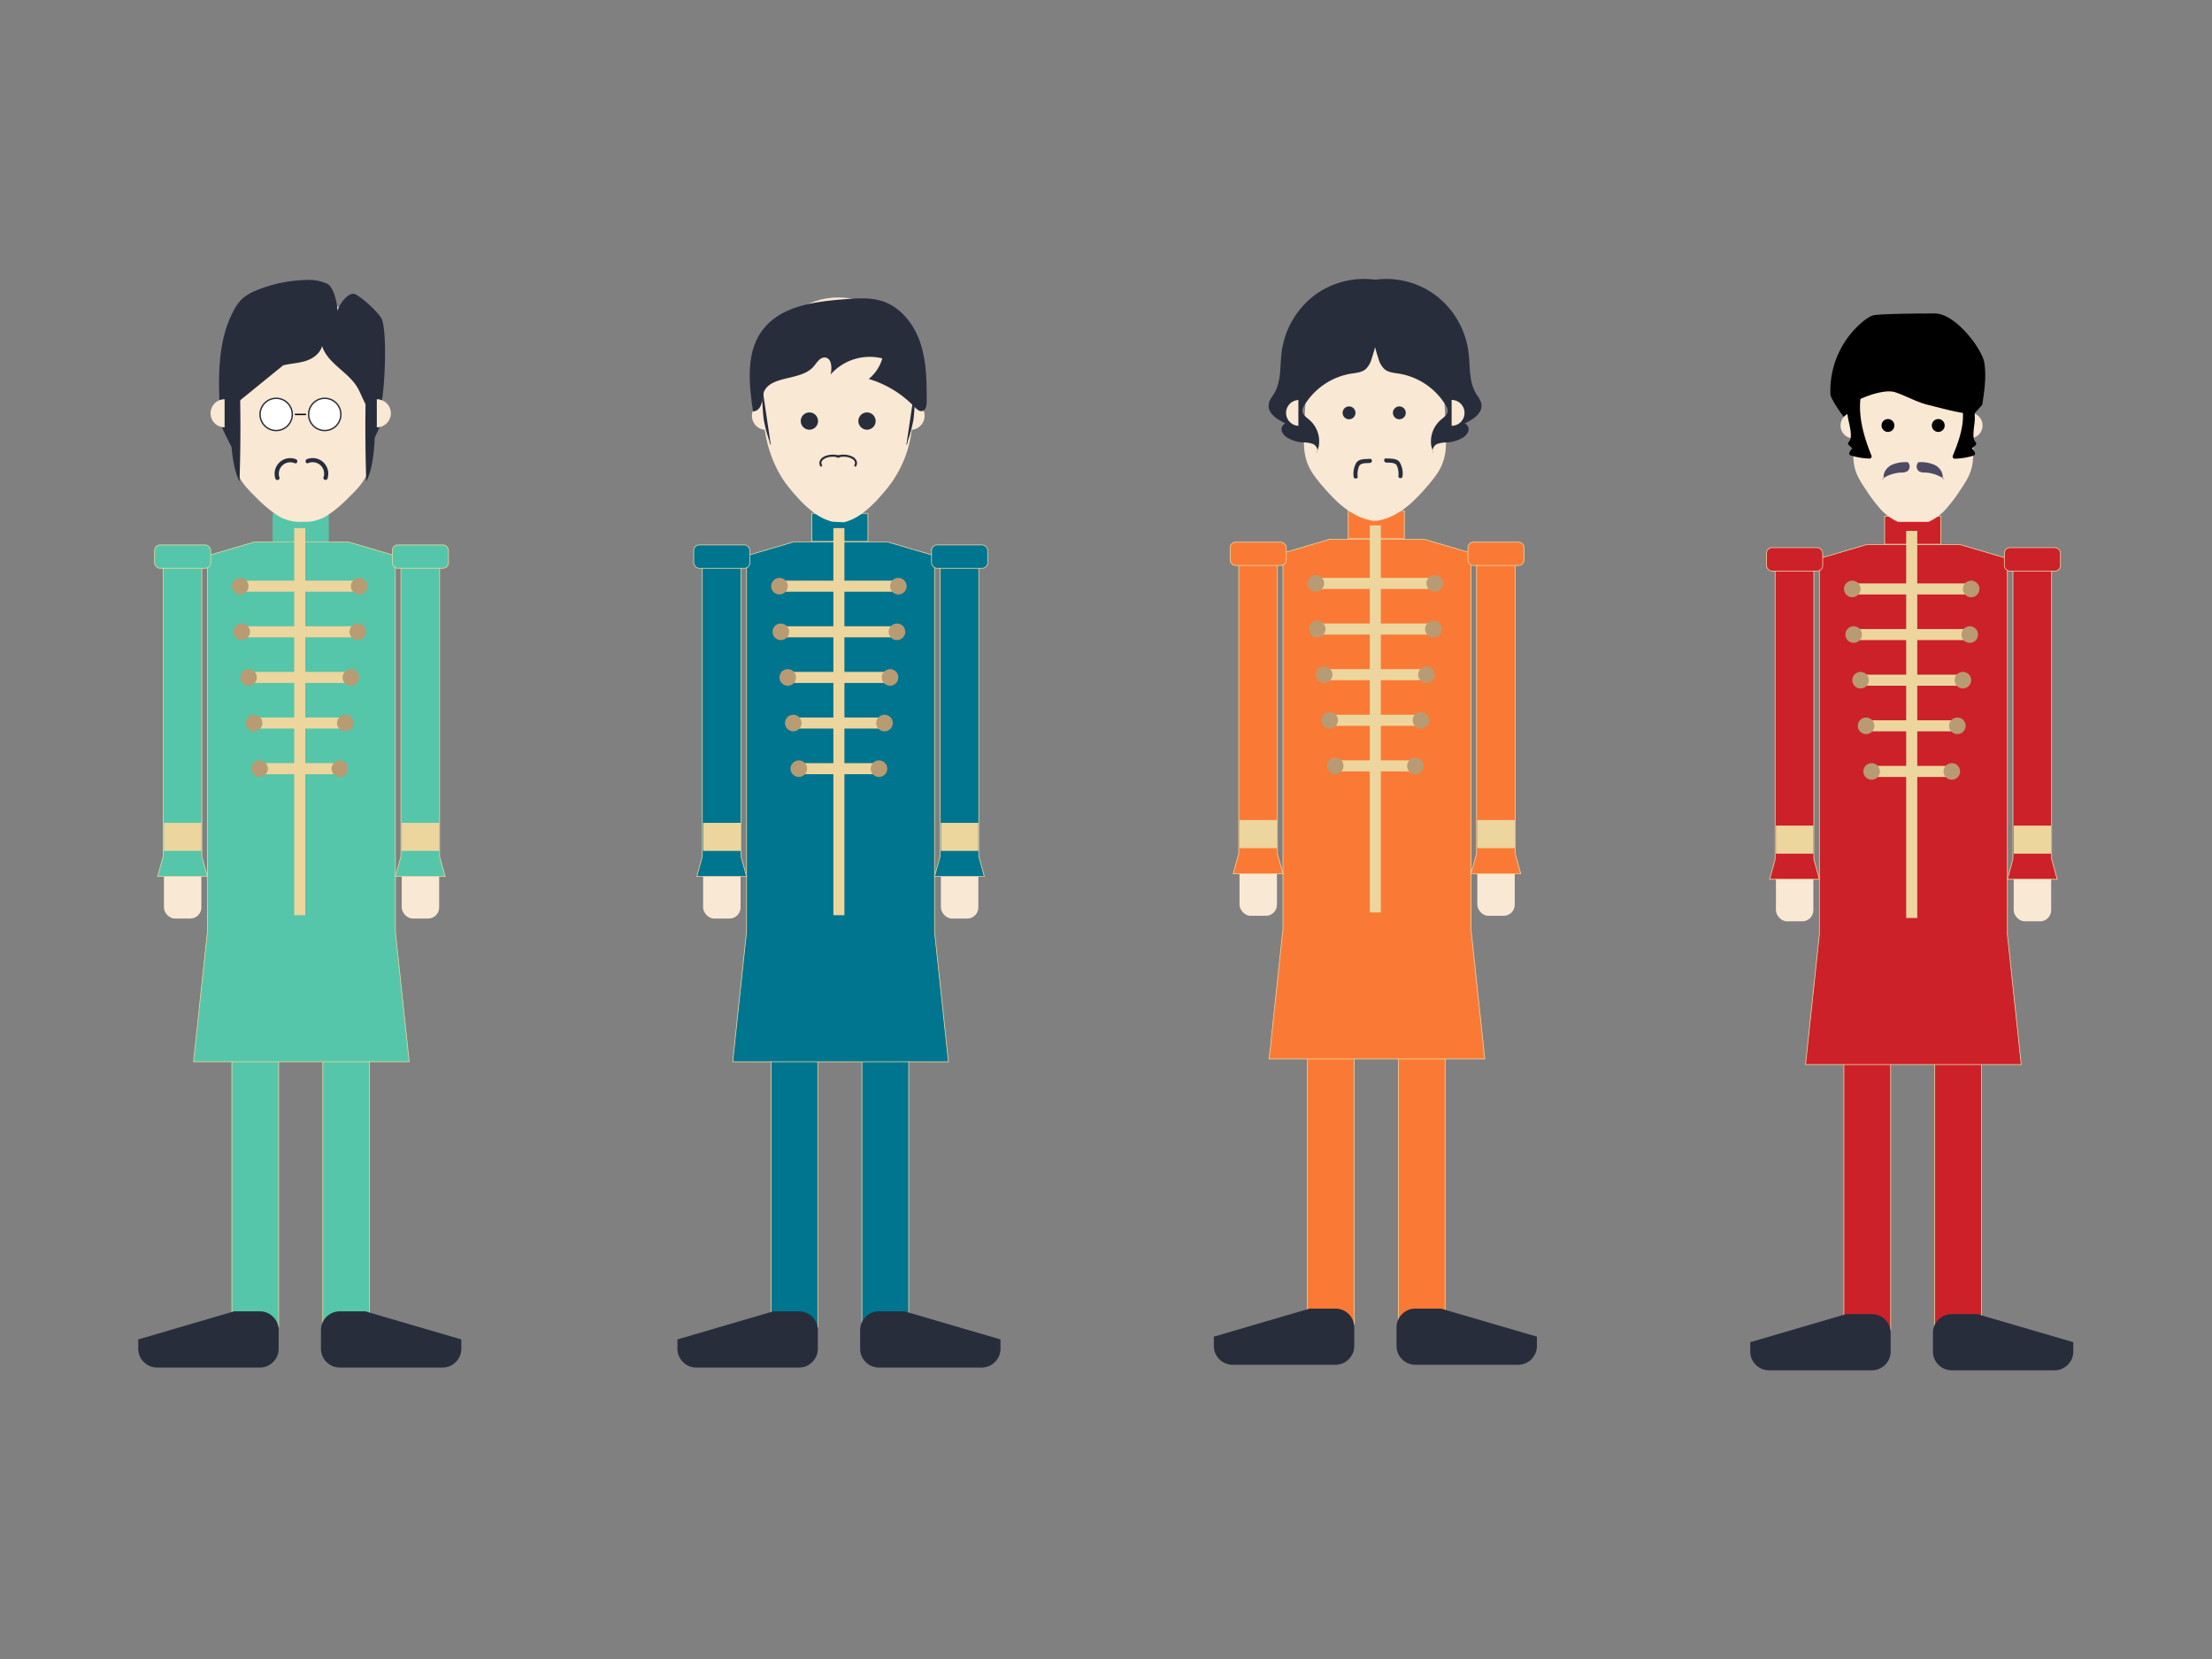 <svg id="Layer_1" data-name="Layer 1" xmlns="http://www.w3.org/2000/svg" viewBox="0 0 800 600"><rect x="0" y="0" width="800" height="600" fill="#808080" stroke="none"/><defs><style>.cls-1,.cls-2{fill:#55c6a9;}.cls-1,.cls-10,.cls-11,.cls-9{stroke:#edd59e;stroke-width:0.25px;}.cls-1,.cls-10,.cls-11,.cls-5,.cls-6,.cls-9{stroke-miterlimit:10;}.cls-3{fill:#282d3c;}.cls-4{fill:#f9e8d4;}.cls-5{fill:#fff;stroke:#282d3c;}.cls-5,.cls-6{stroke-width:0.5px;}.cls-6{fill:none;stroke:#000;}.cls-7{fill:#edd59e;}.cls-8{fill:#b89b72;}.cls-9{fill:#00758f;}.cls-10{fill:#fa7a35;}.cls-11{fill:#cd212a;}.cls-12{fill:#4e4a65;}</style></defs><title>psychedelia</title><rect class="cls-1" x="83.86" y="293.81" width="16.92" height="186.12"/><rect class="cls-1" x="116.73" y="293.81" width="16.92" height="186.12"/><polygon class="cls-1" points="148 384 126 384 109 384 92 384 70 384 75 337 75 290 75 243 75 201 92 196 109 196 126 196 143 201 143 243 143 290 143 337 148 384"/><rect class="cls-2" x="98.6" y="185.67" width="20.3" height="10.15"/><path class="cls-3" d="M132.16,474.27h-9.3a6.79,6.79,0,0,0-2.63.53,6.94,6.94,0,0,0-2.15,1.46,6.68,6.68,0,0,0-2,4.78v6.77a6.7,6.7,0,0,0,.53,2.62,6.93,6.93,0,0,0,1.46,2.16,6.73,6.73,0,0,0,4.78,2h37.22a6.73,6.73,0,0,0,4.78-2,7.1,7.1,0,0,0,1.46-2.16,6.7,6.7,0,0,0,.53-2.62v-3.39Z"/><path class="cls-3" d="M80,145.23c-2.34,3.68-.18,8.6,1.77,12.51s3.45,7,6.59,10c1.25,1.2,3.07,2.48,4.54,1.57,1.14-.71,1.25-2.29,1.24-3.63l-.18-24c0-1.4-.11-3-1.21-3.85a4.21,4.21,0,0,0-2.8-.62"/><path class="cls-3" d="M137.54,145.23c2.34,3.68.18,8.6-1.76,12.51s-3.45,7-6.59,10c-1.25,1.2-3.08,2.48-4.55,1.57-1.14-.71-1.25-2.29-1.24-3.63l.18-24c0-1.4.11-3,1.21-3.85a4.21,4.21,0,0,1,2.8-.62"/><path class="cls-4" d="M84.31,133.91c0-14.78,11.23-26.76,25.08-26.76s25.08,12,25.08,26.76l-.07-1.32c.83,8.42,0,17.53.08,25.51a64,64,0,0,1-.21,7.06,20.24,20.24,0,0,1-1.71,6.7,19.29,19.29,0,0,1-2.86,4.32c-1.12,1.32-2.36,2.55-3.59,3.75a49,49,0,0,1-7,6,14.91,14.91,0,0,1-8.17,2.8h-3.15a14.91,14.91,0,0,1-8.16-2.8,49,49,0,0,1-7-6c-1.22-1.2-2.46-2.43-3.58-3.75a19.29,19.29,0,0,1-2.86-4.32,20.5,20.5,0,0,1-1.72-6.7,66.51,66.51,0,0,1-.2-7.06c.08-8-.75-17.09.08-25.51"/><path class="cls-3" d="M79.64,150.63c-.72-12.69-1.2-26.81,4.67-37.91a17.6,17.6,0,0,1,3-4.39,16.11,16.11,0,0,1,5.43-3.3,49.54,49.54,0,0,1,17.56-3.76,16.62,16.62,0,0,1,8,1.34c2.46,1.23,3.69,7.11,3.79,10,.26-2.38,3.93-7,6.1-6.3s9.24,7.09,10,9.35c2.28,7,.52,34.11-1.58,34-3.93-.26-5.15-5.56-7.13-9.15-3.3-6-10.85-8.8-13-15.35-.76,2.78-3.35,4.58-6,5.4s-5.41.9-8.07,1.57"/><path class="cls-4" d="M81.23,154.55a5.08,5.08,0,0,1,0-10.16"/><path class="cls-4" d="M136.28,144.39a5.08,5.08,0,0,1,0,10.16"/><path class="cls-3" d="M84,142.79a155.5,155.5,0,0,0-.37,16.86c.28,5.6,1.25,11.22,3,14.44.42-12.82.43-25.73,0-38.55-1.12.08-2.22,1.33-3,3.41"/><path class="cls-3" d="M135.08,142.79a155.51,155.51,0,0,1,.38,16.86c-.28,5.6-1.25,11.22-3,14.44-.42-12.82-.43-25.73,0-38.55,1.12.08,2.23,1.33,3,3.41"/><circle class="cls-5" cx="99.88" cy="149.88" r="5.83"/><circle class="cls-5" cx="117.45" cy="149.88" r="5.83"/><path class="cls-3" d="M101.05,172.67a4.15,4.15,0,0,1,5.57-5.14c.9.35,1.29-1.1.4-1.45a5.64,5.64,0,0,0-7.42,7c.29.92,1.74.53,1.45-.39Z"/><path class="cls-3" d="M118.45,173.06a5.64,5.64,0,0,0-7.42-7c-.89.35-.5,1.8.4,1.45a4.14,4.14,0,0,1,5.57,5.14c-.28.92,1.16,1.31,1.45.39Z"/><line class="cls-6" x1="106.65" y1="149.88" x2="110.68" y2="149.88"/><path class="cls-3" d="M84.69,474.27H94a6.79,6.79,0,0,1,2.63.53,6.94,6.94,0,0,1,2.15,1.46,6.68,6.68,0,0,1,2,4.78v6.77a6.7,6.7,0,0,1-.53,2.62,6.93,6.93,0,0,1-1.46,2.16,6.73,6.73,0,0,1-4.78,2H56.77a6.73,6.73,0,0,1-4.78-2,6.93,6.93,0,0,1-1.46-2.16,6.7,6.7,0,0,1-.53-2.62v-3.39Z"/><rect class="cls-7" x="106.4" y="191" width="4" height="140"/><rect class="cls-4" x="59.29" y="309.76" width="13.54" height="22.45" rx="4" ry="4"/><polygon class="cls-1" points="75 317 72.13 317 71.25 317 70.38 317 69.5 317 68.63 317 67.75 317 66.88 317 66 317 65.13 317 64.25 317 63.38 317 62.5 317 61.63 317 60.75 317 59.88 317 57 317 59 309.75 59 302.5 59 295.25 59 288 59 280.75 59 273.5 59 266.25 59 259 59 251.75 59 244.5 59 237.25 59 230 59 222.75 59 215.5 59 208.25 59 201 59.88 201 60.75 201 61.63 201 62.5 201 63.38 201 64.25 201 65.13 201 66 201 66.88 201 67.75 201 68.63 201 69.5 201 70.38 201 71.25 201 72.13 201 73 201 73 208.25 73 215.5 73 222.75 73 230 73 237.25 73 244.5 73 251.75 73 259 73 266.25 73 273.5 73 280.75 73 288 73 295.25 73 302.5 73 309.75 75 317"/><rect class="cls-1" x="55.9" y="197.07" width="20.3" height="8.46" rx="2" ry="2"/><rect class="cls-7" x="59.29" y="297.59" width="13.54" height="10.15"/><rect class="cls-7" x="85.32" y="210" width="46" height="4"/><circle class="cls-8" cx="129.9" cy="212" r="3"/><circle class="cls-8" cx="86.9" cy="212" r="3"/><rect class="cls-7" x="89.32" y="243" width="38" height="4"/><circle class="cls-8" cx="126.9" cy="245" r="3"/><circle class="cls-8" cx="89.9" cy="245" r="3"/><rect class="cls-7" x="91.32" y="259.5" width="34" height="4"/><circle class="cls-8" cx="124.9" cy="261.5" r="3"/><circle class="cls-8" cx="91.9" cy="261.5" r="3"/><rect class="cls-7" x="93.32" y="276" width="30" height="4"/><circle class="cls-8" cx="122.9" cy="278" r="3"/><circle class="cls-8" cx="93.9" cy="278" r="3"/><rect class="cls-7" x="87.82" y="226.5" width="42" height="4"/><circle class="cls-8" cx="87.4" cy="228.5" r="3"/><circle class="cls-8" cx="129.4" cy="228.5" r="3"/><rect class="cls-4" x="145.29" y="309.76" width="13.54" height="22.45" rx="4" ry="4"/><polygon class="cls-1" points="161 317 158.13 317 157.25 317 156.38 317 155.5 317 154.63 317 153.75 317 152.88 317 152 317 151.13 317 150.25 317 149.38 317 148.5 317 147.63 317 146.75 317 145.88 317 143 317 145 309.75 145 302.5 145 295.25 145 288 145 280.75 145 273.5 145 266.25 145 259 145 251.75 145 244.5 145 237.25 145 230 145 222.75 145 215.5 145 208.25 145 201 145.88 201 146.75 201 147.63 201 148.5 201 149.38 201 150.25 201 151.13 201 152 201 152.88 201 153.75 201 154.63 201 155.5 201 156.38 201 157.25 201 158.13 201 159 201 159 208.25 159 215.5 159 222.75 159 230 159 237.25 159 244.5 159 251.75 159 259 159 266.25 159 273.5 159 280.75 159 288 159 295.25 159 302.5 159 309.75 161 317"/><rect class="cls-1" x="141.9" y="197.07" width="20.3" height="8.46" rx="2" ry="2"/><rect class="cls-7" x="145.29" y="297.59" width="13.54" height="10.15"/><rect class="cls-9" x="278.86" y="293.81" width="16.92" height="186.12"/><rect class="cls-9" x="311.73" y="293.81" width="16.92" height="186.12"/><polygon class="cls-9" points="343 384 321 384 304 384 287 384 265 384 270 337 270 290 270 243 270 201 287 196 304 196 321 196 338 201 338 243 338 290 338 337 343 384"/><rect class="cls-9" x="293.6" y="185.67" width="20.3" height="10.15"/><path class="cls-3" d="M327.16,474.27h-9.3a6.79,6.79,0,0,0-2.63.53,6.94,6.94,0,0,0-2.15,1.46,6.68,6.68,0,0,0-2,4.78v6.77a6.7,6.7,0,0,0,.53,2.62,6.93,6.93,0,0,0,1.46,2.16,6.73,6.73,0,0,0,4.78,2h37.22a6.73,6.73,0,0,0,4.78-2,7.1,7.1,0,0,0,1.46-2.16,6.7,6.7,0,0,0,.53-2.62v-3.39Z"/><path class="cls-3" d="M279.69,474.27H289a6.79,6.79,0,0,1,2.63.53,6.94,6.94,0,0,1,2.15,1.46,6.68,6.68,0,0,1,2,4.78v6.77a6.7,6.7,0,0,1-.53,2.62,6.93,6.93,0,0,1-1.46,2.16,6.73,6.73,0,0,1-4.78,2H251.77a6.73,6.73,0,0,1-4.78-2,6.93,6.93,0,0,1-1.46-2.16,6.7,6.7,0,0,1-.53-2.62v-3.39Z"/><rect class="cls-7" x="301.4" y="191" width="4" height="140"/><rect class="cls-4" x="254.29" y="309.76" width="13.54" height="22.45" rx="4" ry="4"/><polygon class="cls-9" points="270 317 267.13 317 266.25 317 265.38 317 264.5 317 263.63 317 262.75 317 261.88 317 261 317 260.13 317 259.25 317 258.38 317 257.5 317 256.63 317 255.75 317 254.88 317 252 317 254 309.75 254 302.5 254 295.25 254 288 254 280.75 254 273.5 254 266.25 254 259 254 251.75 254 244.5 254 237.25 254 230 254 222.75 254 215.5 254 208.25 254 201 254.88 201 255.75 201 256.63 201 257.5 201 258.38 201 259.25 201 260.13 201 261 201 261.88 201 262.75 201 263.63 201 264.5 201 265.38 201 266.25 201 267.13 201 268 201 268 208.25 268 215.5 268 222.75 268 230 268 237.25 268 244.5 268 251.75 268 259 268 266.25 268 273.5 268 280.75 268 288 268 295.25 268 302.5 268 309.75 270 317"/><rect class="cls-9" x="250.9" y="197.07" width="20.3" height="8.46" rx="2" ry="2"/><rect class="cls-7" x="254.29" y="297.59" width="13.54" height="10.15"/><rect class="cls-7" x="280.32" y="210" width="46" height="4"/><circle class="cls-8" cx="324.9" cy="212" r="3"/><circle class="cls-8" cx="281.9" cy="212" r="3"/><rect class="cls-7" x="284.32" y="243" width="38" height="4"/><circle class="cls-8" cx="321.9" cy="245" r="3"/><circle class="cls-8" cx="284.9" cy="245" r="3"/><rect class="cls-7" x="286.32" y="259.5" width="34" height="4"/><circle class="cls-8" cx="319.9" cy="261.5" r="3"/><circle class="cls-8" cx="286.9" cy="261.5" r="3"/><rect class="cls-7" x="288.32" y="276" width="30" height="4"/><circle class="cls-8" cx="317.9" cy="278" r="3"/><circle class="cls-8" cx="288.9" cy="278" r="3"/><rect class="cls-7" x="282.82" y="226.5" width="42" height="4"/><circle class="cls-8" cx="282.4" cy="228.5" r="3"/><circle class="cls-8" cx="324.4" cy="228.5" r="3"/><rect class="cls-4" x="340.29" y="309.76" width="13.54" height="22.45" rx="4" ry="4"/><polygon class="cls-9" points="356 317 353.13 317 352.25 317 351.38 317 350.5 317 349.63 317 348.75 317 347.88 317 347 317 346.13 317 345.25 317 344.38 317 343.5 317 342.63 317 341.75 317 340.88 317 338 317 340 309.75 340 302.5 340 295.25 340 288 340 280.75 340 273.5 340 266.25 340 259 340 251.75 340 244.5 340 237.25 340 230 340 222.75 340 215.5 340 208.25 340 201 340.88 201 341.75 201 342.63 201 343.5 201 344.38 201 345.25 201 346.13 201 347 201 347.88 201 348.75 201 349.63 201 350.5 201 351.38 201 352.25 201 353.13 201 354 201 354 208.25 354 215.5 354 222.75 354 230 354 237.25 354 244.5 354 251.75 354 259 354 266.25 354 273.5 354 280.75 354 288 354 295.25 354 302.5 354 309.75 356 317"/><rect class="cls-9" x="336.9" y="197.07" width="20.3" height="8.46" rx="2" ry="2"/><rect class="cls-7" x="340.29" y="297.59" width="13.54" height="10.15"/><path class="cls-4" d="M277,134.31a26.21,26.21,0,1,1,52.41,0l-.8-5A91.57,91.57,0,0,1,330,152a41.41,41.41,0,0,1-9.17,24.66c-.93,1.16-1.92,2.29-2.92,3.4a42.9,42.9,0,0,1-5.74,5.37,19.58,19.58,0,0,1-6.88,3.46l-4.32-.21a19.75,19.75,0,0,1-6.88-3.46,42.34,42.34,0,0,1-5.74-5.38c-1-1.1-2-2.23-2.92-3.39s-1.81-2.38-2.62-3.63a44.86,44.86,0,0,1-6.55-21,92,92,0,0,1,1.46-22.65"/><path class="cls-4" d="M276.81,155.46a5.08,5.08,0,0,1,0-10.15"/><path class="cls-4" d="M329.53,145.31a5.08,5.08,0,0,1,0,10.15"/><path class="cls-3" d="M297.29,168.19c-.88-1.62,1.16-2.6,2.43-2.86a7.33,7.33,0,0,1,3.63.19c.46.14.66-.59.2-.73a7.65,7.65,0,0,0-5.49.31c-1.34.69-2.19,2-1.42,3.47.23.42.88.05.65-.38Z"/><path class="cls-3" d="M309.66,168.57c.77-1.43-.08-2.78-1.42-3.47a7.65,7.65,0,0,0-5.49-.31c-.46.14-.26.87.2.73a7.33,7.33,0,0,1,3.63-.19c1.27.26,3.31,1.24,2.43,2.86-.23.43.42.8.65.38Z"/><path class="cls-3" d="M272.33,148.72c-1.46-10-2.64-21.14,3.37-29.24,6.56-8.85,18.95-10.43,29.93-11.27,4.59-.35,9.33-.69,13.68.78,6.72,2.27,11.44,8.56,13.63,15.3s2.23,14,2.21,21c0,1.34-.28,3-1.57,3.36-1.07.26-2-.65-2.81-1.45a37.77,37.77,0,0,0-16.57-10.15,14.94,14.94,0,0,0,4.91-7.43,18.87,18.87,0,0,0-18.72,5.83c.59-2.41.42-6-2.05-6.15-1.85-.13-2.94,1.94-4.16,3.33-4.7,5.32-15.88,2.88-18.11,9.62-.47,1.41-.38,3-.89,4.35s-2.06,2.63-3.4,2"/><path class="cls-3" d="M275.4,138.17c-.15,2.36-.15-.55,0,1.81s.46,10,.91,12.28a54.9,54.9,0,0,0,1.76,6.7c.73,2.16-.26.19.73,2.16"/><path class="cls-3" d="M331.18,138.17c.15,2.36.14-.55,0,1.81s-.46,10-.91,12.28a53.17,53.17,0,0,1-1.77,6.7c-.73,2.16.27.19-.73,2.16"/><circle class="cls-3" cx="313.56" cy="152.28" r="3.13"/><circle class="cls-3" cx="292.73" cy="152.28" r="3.13"/><rect class="cls-10" x="472.86" y="292.81" width="16.92" height="186.12"/><rect class="cls-10" x="505.73" y="292.81" width="16.92" height="186.12"/><polygon class="cls-10" points="537 383 515 383 498 383 481 383 459 383 464 336 464 289 464 242 464 200 481 195 498 195 515 195 532 200 532 242 532 289 532 336 537 383"/><rect class="cls-10" x="487.6" y="184.67" width="20.3" height="10.15"/><path class="cls-3" d="M521.16,473.27h-9.3a6.79,6.79,0,0,0-2.63.53,6.94,6.94,0,0,0-2.15,1.46,6.68,6.68,0,0,0-2,4.78v6.77a6.7,6.7,0,0,0,.53,2.62,6.93,6.93,0,0,0,1.46,2.16,6.73,6.73,0,0,0,4.78,2h37.22a6.73,6.73,0,0,0,4.78-2,7.1,7.1,0,0,0,1.46-2.16,6.7,6.7,0,0,0,.53-2.62v-3.39Z"/><path class="cls-3" d="M473.69,473.27H483a6.79,6.79,0,0,1,2.63.53,6.94,6.94,0,0,1,2.15,1.46,6.68,6.68,0,0,1,2,4.78v6.77a6.7,6.7,0,0,1-.53,2.62,6.93,6.93,0,0,1-1.46,2.16,6.73,6.73,0,0,1-4.78,2H445.77a6.73,6.73,0,0,1-4.78-2,6.93,6.93,0,0,1-1.46-2.16,6.7,6.7,0,0,1-.53-2.62v-3.39Z"/><rect class="cls-7" x="495.4" y="190" width="4" height="140"/><rect class="cls-4" x="448.29" y="308.76" width="13.54" height="22.45" rx="4" ry="4"/><polygon class="cls-10" points="464 316 461.13 316 460.25 316 459.38 316 458.5 316 457.63 316 456.75 316 455.88 316 455 316 454.13 316 453.25 316 452.38 316 451.5 316 450.63 316 449.75 316 448.88 316 446 316 448 308.75 448 301.5 448 294.25 448 287 448 279.75 448 272.5 448 265.25 448 258 448 250.75 448 243.5 448 236.25 448 229 448 221.75 448 214.5 448 207.25 448 200 448.88 200 449.75 200 450.63 200 451.5 200 452.38 200 453.25 200 454.13 200 455 200 455.88 200 456.75 200 457.63 200 458.5 200 459.38 200 460.25 200 461.13 200 462 200 462 207.25 462 214.5 462 221.75 462 229 462 236.25 462 243.5 462 250.75 462 258 462 265.25 462 272.5 462 279.75 462 287 462 294.25 462 301.5 462 308.75 464 316"/><rect class="cls-10" x="444.9" y="196.07" width="20.3" height="8.46" rx="2" ry="2"/><rect class="cls-7" x="448.29" y="296.59" width="13.54" height="10.15"/><rect class="cls-7" x="474.32" y="209" width="46" height="4"/><circle class="cls-8" cx="518.9" cy="211" r="3"/><circle class="cls-8" cx="475.9" cy="211" r="3"/><rect class="cls-7" x="478.32" y="242" width="38" height="4"/><circle class="cls-8" cx="515.9" cy="244" r="3"/><circle class="cls-8" cx="478.9" cy="244" r="3"/><rect class="cls-7" x="480.32" y="258.5" width="34" height="4"/><circle class="cls-8" cx="513.9" cy="260.5" r="3"/><circle class="cls-8" cx="480.9" cy="260.5" r="3"/><rect class="cls-7" x="482.32" y="275" width="30" height="4"/><circle class="cls-8" cx="511.9" cy="277" r="3"/><circle class="cls-8" cx="482.9" cy="277" r="3"/><rect class="cls-7" x="476.82" y="225.5" width="42" height="4"/><circle class="cls-8" cx="476.4" cy="227.5" r="3"/><circle class="cls-8" cx="518.4" cy="227.5" r="3"/><rect class="cls-4" x="534.29" y="308.76" width="13.54" height="22.45" rx="4" ry="4"/><polygon class="cls-10" points="550 316 547.13 316 546.25 316 545.38 316 544.5 316 543.63 316 542.75 316 541.88 316 541 316 540.13 316 539.25 316 538.38 316 537.5 316 536.63 316 535.75 316 534.88 316 532 316 534 308.75 534 301.5 534 294.25 534 287 534 279.75 534 272.5 534 265.25 534 258 534 250.75 534 243.5 534 236.25 534 229 534 221.75 534 214.5 534 207.25 534 200 534.88 200 535.75 200 536.63 200 537.5 200 538.38 200 539.25 200 540.13 200 541 200 541.88 200 542.75 200 543.63 200 544.5 200 545.38 200 546.25 200 547.13 200 548 200 548 207.25 548 214.5 548 221.75 548 229 548 236.25 548 243.5 548 250.75 548 258 548 265.25 548 272.5 548 279.75 548 287 548 294.25 548 301.5 548 308.75 550 316"/><rect class="cls-10" x="530.9" y="196.07" width="20.3" height="8.46" rx="2" ry="2"/><rect class="cls-7" x="534.29" y="296.59" width="13.54" height="10.15"/><path class="cls-4" d="M471.9,136.3a25.07,25.07,0,0,1,50.14,0h-.26q.39,4.83.66,9.69c.19,3.23.34,6.47.46,9.7a56.42,56.42,0,0,1,0,6,18.44,18.44,0,0,1-3.57,10.22,47.38,47.38,0,0,1-3.19,4,69.86,69.86,0,0,1-5.15,5.46,31.61,31.61,0,0,1-6,4.47,20.74,20.74,0,0,1-7.06,2.52h-1.32a20.74,20.74,0,0,1-7.06-2.52,32,32,0,0,1-6-4.47,71.67,71.67,0,0,1-5.14-5.46,47.38,47.38,0,0,1-3.19-4,20,20,0,0,1-2.42-4.45,20.62,20.62,0,0,1-1.16-5.77,56.42,56.42,0,0,1,0-6c.11-3.23.27-6.47.45-9.7Z"/><path class="cls-3" d="M476.19,163.88c.76-1.09-.07-2.68-1.25-3.27a10.64,10.64,0,0,0-3.87-.6,12.91,12.91,0,0,1-4.85-1.37,5,5,0,0,1-2.57-2.5,2.3,2.3,0,0,1,1.26-3c-3-1.37-6.57-3.69-6.05-7,.23-1.46,1.24-2.65,2-3.91,2.59-4.38,2-9.86,2.68-14.92a30.7,30.7,0,0,1,12.14-20.72,30,30,0,0,1,23.24-5.16,64.43,64.43,0,0,1-2.83,28.25,8.2,8.2,0,0,1-2.15,3.81c-1.44,1.22-3.45,1.35-5.3,1.64a24.49,24.49,0,0,0-16.94,11.52,3.85,3.85,0,0,0-.67,1.86c0,1.47,1.45,2.43,2.57,3.38a10.29,10.29,0,0,1,3.34,9.54"/><path class="cls-3" d="M518.42,163.88c-.75-1.09.08-2.68,1.26-3.27a10.59,10.59,0,0,1,3.86-.6,12.86,12.86,0,0,0,4.85-1.37,5,5,0,0,0,2.58-2.5,2.31,2.31,0,0,0-1.27-3c3-1.37,6.57-3.69,6.06-7-.23-1.46-1.25-2.65-2-3.91-2.59-4.38-2-9.86-2.67-14.92a30.75,30.75,0,0,0-12.15-20.72,30,30,0,0,0-23.23-5.16,64.43,64.43,0,0,0,2.82,28.25,8.22,8.22,0,0,0,2.16,3.81c1.44,1.22,3.45,1.35,5.3,1.64a24.49,24.49,0,0,1,16.93,11.52,3.75,3.75,0,0,1,.67,1.86c0,1.47-1.45,2.43-2.56,3.38a10.32,10.32,0,0,0-3.35,9.54"/><path class="cls-3" d="M491,172.34a7.7,7.7,0,0,1,.52-3.71c.63-1.33,2.62-1.08,3.9-1.19,1-.08,1-1.58,0-1.5-1.63.14-3.78-.1-4.87,1.38a8,8,0,0,0-1,5c0,1,1.55,1,1.5,0Z"/><path class="cls-3" d="M507.26,172.16a8.06,8.06,0,0,0-1.06-5c-1.08-1.48-3.23-1.24-4.87-1.37-1-.09-.95,1.41,0,1.5,1.29.1,3.27-.15,3.91,1.19a7.91,7.91,0,0,1,.52,3.71c-.05,1,1.45,1,1.5,0Z"/><circle class="cls-3" cx="487.9" cy="149.31" r="2.33"/><circle class="cls-3" cx="506.09" cy="149.31" r="2.33"/><path class="cls-4" d="M469.58,154a4.67,4.67,0,0,1,0-9.33"/><path class="cls-4" d="M525,144.64a4.66,4.66,0,0,1,4.66,4.67A4.64,4.64,0,0,1,525,154"/><rect class="cls-11" x="666.86" y="294.81" width="16.92" height="186.12"/><rect class="cls-11" x="699.73" y="294.81" width="16.92" height="186.12"/><polygon class="cls-11" points="731 385 709 385 692 385 675 385 653 385 658 338 658 291 658 244 658 202 675 197 692 197 709 197 726 202 726 244 726 291 726 338 731 385"/><rect class="cls-11" x="681.6" y="186.67" width="20.3" height="10.15"/><path class="cls-3" d="M715.16,475.27h-9.3a6.79,6.79,0,0,0-2.63.53,6.94,6.94,0,0,0-2.15,1.46,6.68,6.68,0,0,0-2,4.78v6.77a6.7,6.7,0,0,0,.53,2.62,6.93,6.93,0,0,0,1.46,2.16,6.73,6.73,0,0,0,4.78,2h37.22a6.73,6.73,0,0,0,4.78-2,7.1,7.1,0,0,0,1.46-2.16,6.7,6.7,0,0,0,.53-2.62v-3.39Z"/><path class="cls-3" d="M667.69,475.27H677a6.79,6.79,0,0,1,2.63.53,6.94,6.94,0,0,1,2.15,1.46,6.68,6.68,0,0,1,2,4.78v6.77a6.7,6.7,0,0,1-.53,2.62,6.93,6.93,0,0,1-1.46,2.16,6.73,6.73,0,0,1-4.78,2H639.77a6.73,6.73,0,0,1-4.78-2,6.93,6.93,0,0,1-1.46-2.16,6.7,6.7,0,0,1-.53-2.62v-3.39Z"/><rect class="cls-7" x="689.4" y="192" width="4" height="140"/><rect class="cls-4" x="642.29" y="310.76" width="13.54" height="22.45" rx="4" ry="4"/><polygon class="cls-11" points="658 318 655.13 318 654.25 318 653.38 318 652.5 318 651.63 318 650.75 318 649.88 318 649 318 648.13 318 647.25 318 646.38 318 645.5 318 644.63 318 643.75 318 642.88 318 640 318 642 310.75 642 303.5 642 296.25 642 289 642 281.75 642 274.5 642 267.25 642 260 642 252.75 642 245.5 642 238.25 642 231 642 223.75 642 216.5 642 209.25 642 202 642.88 202 643.75 202 644.63 202 645.5 202 646.38 202 647.25 202 648.13 202 649 202 649.88 202 650.75 202 651.63 202 652.5 202 653.38 202 654.25 202 655.13 202 656 202 656 209.25 656 216.5 656 223.75 656 231 656 238.25 656 245.5 656 252.75 656 260 656 267.25 656 274.5 656 281.75 656 289 656 296.25 656 303.5 656 310.75 658 318"/><rect class="cls-11" x="638.9" y="198.07" width="20.3" height="8.46" rx="2" ry="2"/><rect class="cls-7" x="642.29" y="298.59" width="13.54" height="10.15"/><rect class="cls-7" x="668.32" y="211" width="46" height="4"/><circle class="cls-8" cx="712.9" cy="213" r="3"/><circle class="cls-8" cx="669.9" cy="213" r="3"/><rect class="cls-7" x="672.32" y="244" width="38" height="4"/><circle class="cls-8" cx="709.9" cy="246" r="3"/><circle class="cls-8" cx="672.9" cy="246" r="3"/><rect class="cls-7" x="674.32" y="260.5" width="34" height="4"/><circle class="cls-8" cx="707.9" cy="262.5" r="3"/><circle class="cls-8" cx="674.9" cy="262.5" r="3"/><rect class="cls-7" x="676.32" y="277" width="30" height="4"/><circle class="cls-8" cx="705.9" cy="279" r="3"/><circle class="cls-8" cx="676.9" cy="279" r="3"/><rect class="cls-7" x="670.82" y="227.5" width="42" height="4"/><circle class="cls-8" cx="670.4" cy="229.5" r="3"/><circle class="cls-8" cx="712.4" cy="229.5" r="3"/><rect class="cls-4" x="728.29" y="310.76" width="13.54" height="22.45" rx="4" ry="4"/><polygon class="cls-11" points="744 318 741.13 318 740.25 318 739.38 318 738.5 318 737.63 318 736.75 318 735.88 318 735 318 734.13 318 733.25 318 732.38 318 731.5 318 730.63 318 729.75 318 728.88 318 726 318 728 310.75 728 303.5 728 296.25 728 289 728 281.75 728 274.5 728 267.25 728 260 728 252.75 728 245.5 728 238.25 728 231 728 223.75 728 216.5 728 209.25 728 202 728.88 202 729.75 202 730.63 202 731.5 202 732.38 202 733.25 202 734.13 202 735 202 735.88 202 736.75 202 737.63 202 738.5 202 739.38 202 740.25 202 741.13 202 742 202 742 209.25 742 216.5 742 223.75 742 231 742 238.25 742 245.5 742 252.75 742 260 742 267.25 742 274.5 742 281.75 742 289 742 296.25 742 303.5 742 310.75 744 318"/><rect class="cls-11" x="724.9" y="198.07" width="20.3" height="8.46" rx="2" ry="2"/><rect class="cls-7" x="728.29" y="298.59" width="13.54" height="10.15"/><path class="cls-4" d="M669.74,137.42c0-12.89,9.92-23.35,22.17-23.35s22.16,10.46,22.16,23.35v0L713.88,150l-.2,12.63c0,1.14,0,2.3-.12,3.44a19.09,19.09,0,0,1-.54,3.37,18.36,18.36,0,0,1-1.73,4.11c-.73,1.3-1.56,2.55-2.4,3.78a55.4,55.4,0,0,1-5,6.64,18.56,18.56,0,0,1-6.43,4.77h-11A18.56,18.56,0,0,1,680,184a55.4,55.4,0,0,1-5-6.64c-.84-1.23-1.67-2.48-2.4-3.78a16.28,16.28,0,0,1-2.26-7.48c-.09-1.14-.11-2.3-.13-3.44l-.2-12.63-.19-12.63"/><path d="M716.91,146.39c.76-5,1.53-10.15.75-15.17s-10.39-17.76-17.8-17.85c-2,0-20.9,0-22.73.78a13.13,13.13,0,0,0-3.5,2.24A32.51,32.51,0,0,0,662,142.64c.09,1.69,5.36,9.39,6.84,10.3s-1.18-5.47.29-6.59-1.5,1.07,0,0c3.4-2.45,12.25-5.83,16.26-4.5s7.7,3.53,11.81,4.55c6.28,1.55,10.13,2.75,16.56,3.5"/><path class="cls-4" d="M670.54,158.55a4.67,4.67,0,1,1,0-9.33"/><path class="cls-4" d="M712.56,149.22a4.67,4.67,0,0,1,0,9.33"/><path d="M710.31,146.3a21.9,21.9,0,0,1-.23,9.76,59,59,0,0,1-3.1,9,19.58,19.58,0,0,0,6.58-1.09,6.17,6.17,0,0,0-1.51-2A8.82,8.82,0,0,0,714,160.4c-.25-.36-.66-.46-.92-.81a2.93,2.93,0,0,1-.14-2.12,36.48,36.48,0,0,0-.14-13.38"/><path d="M709.59,146.5c1.22,6.49-.94,12.46-3.34,18.39a.75.75,0,0,0,.73,1,24.12,24.12,0,0,0,6.78-1.12.76.76,0,0,0,.45-1.1,8.07,8.07,0,0,0-1.63-2.19l-.15,1.18a12.35,12.35,0,0,0,2.08-1.68.76.76,0,0,0,0-1.06c-1.56-1.41-.31-6.32-.29-8.35a40.66,40.66,0,0,0-.72-7.63c-.17-.94-1.61-.54-1.45.4.83,4.63.25,8.5.14,13.08,0,.12.17,2.28.15,2.42-.17,1.51,2.48-.66-.67,1.52a.77.77,0,0,0-.15,1.18l1.39,1.89.45-1.1a23.41,23.41,0,0,1-6.38,1.06l.72.95c2.52-6.24,4.61-12.41,3.33-19.19-.18-.95-1.62-.55-1.44.4Z"/><path d="M672.42,142.25c-.74,3.17-.09,10.64.64,13.81a59,59,0,0,0,3.1,9,19.58,19.58,0,0,1-6.58-1.09,6.17,6.17,0,0,1,1.51-2,8.82,8.82,0,0,1-1.93-1.56c.25-.36.66-.46.92-.81a2.93,2.93,0,0,0,.14-2.12c-.78-4.39-2.18-10.86-1.3-15.22"/><path d="M671.69,142.06c-1.44,7.89.82,16,3.75,23.23l.72-.95a25.12,25.12,0,0,1-6.38-1.06l.44,1.1,1.4-1.89a.77.77,0,0,0-.15-1.18c-1.73-1.2-.55-.45-.67-1.52s.2-2,0-3.15c-.75-4.71-1.9-9.39-1.19-14.19.14-.94-1.3-1.35-1.45-.39a30.86,30.86,0,0,0,.1,8.53c.31,2.3,2.17,7.62.34,9.28a.76.76,0,0,0,0,1.06,12.35,12.35,0,0,0,2.08,1.68l-.15-1.18a8.07,8.07,0,0,0-1.63,2.19.76.76,0,0,0,.45,1.1,25.58,25.58,0,0,0,6.78,1.12.76.76,0,0,0,.73-1c-2.82-7-5.14-14.83-3.75-22.44.17-.94-1.27-1.34-1.45-.39Z"/><circle cx="682.81" cy="153.88" r="2.33"/><circle cx="701" cy="153.88" r="2.33"/><path class="cls-12" d="M681.28,173.07c-.37-2,1-4,2.81-4.9a12.35,12.35,0,0,1,5.91-1,2.19,2.19,0,0,1-.26,3.32,4.49,4.49,0,0,1-2.19.41,13.48,13.48,0,0,0-7.07,2.46"/><path class="cls-12" d="M702.55,173.07c.37-2-1-4-2.81-4.9a12.35,12.35,0,0,0-5.91-1,2.19,2.19,0,0,0,.26,3.32,4.45,4.45,0,0,0,2.18.41,13.42,13.42,0,0,1,7.07,2.46"/></svg>
